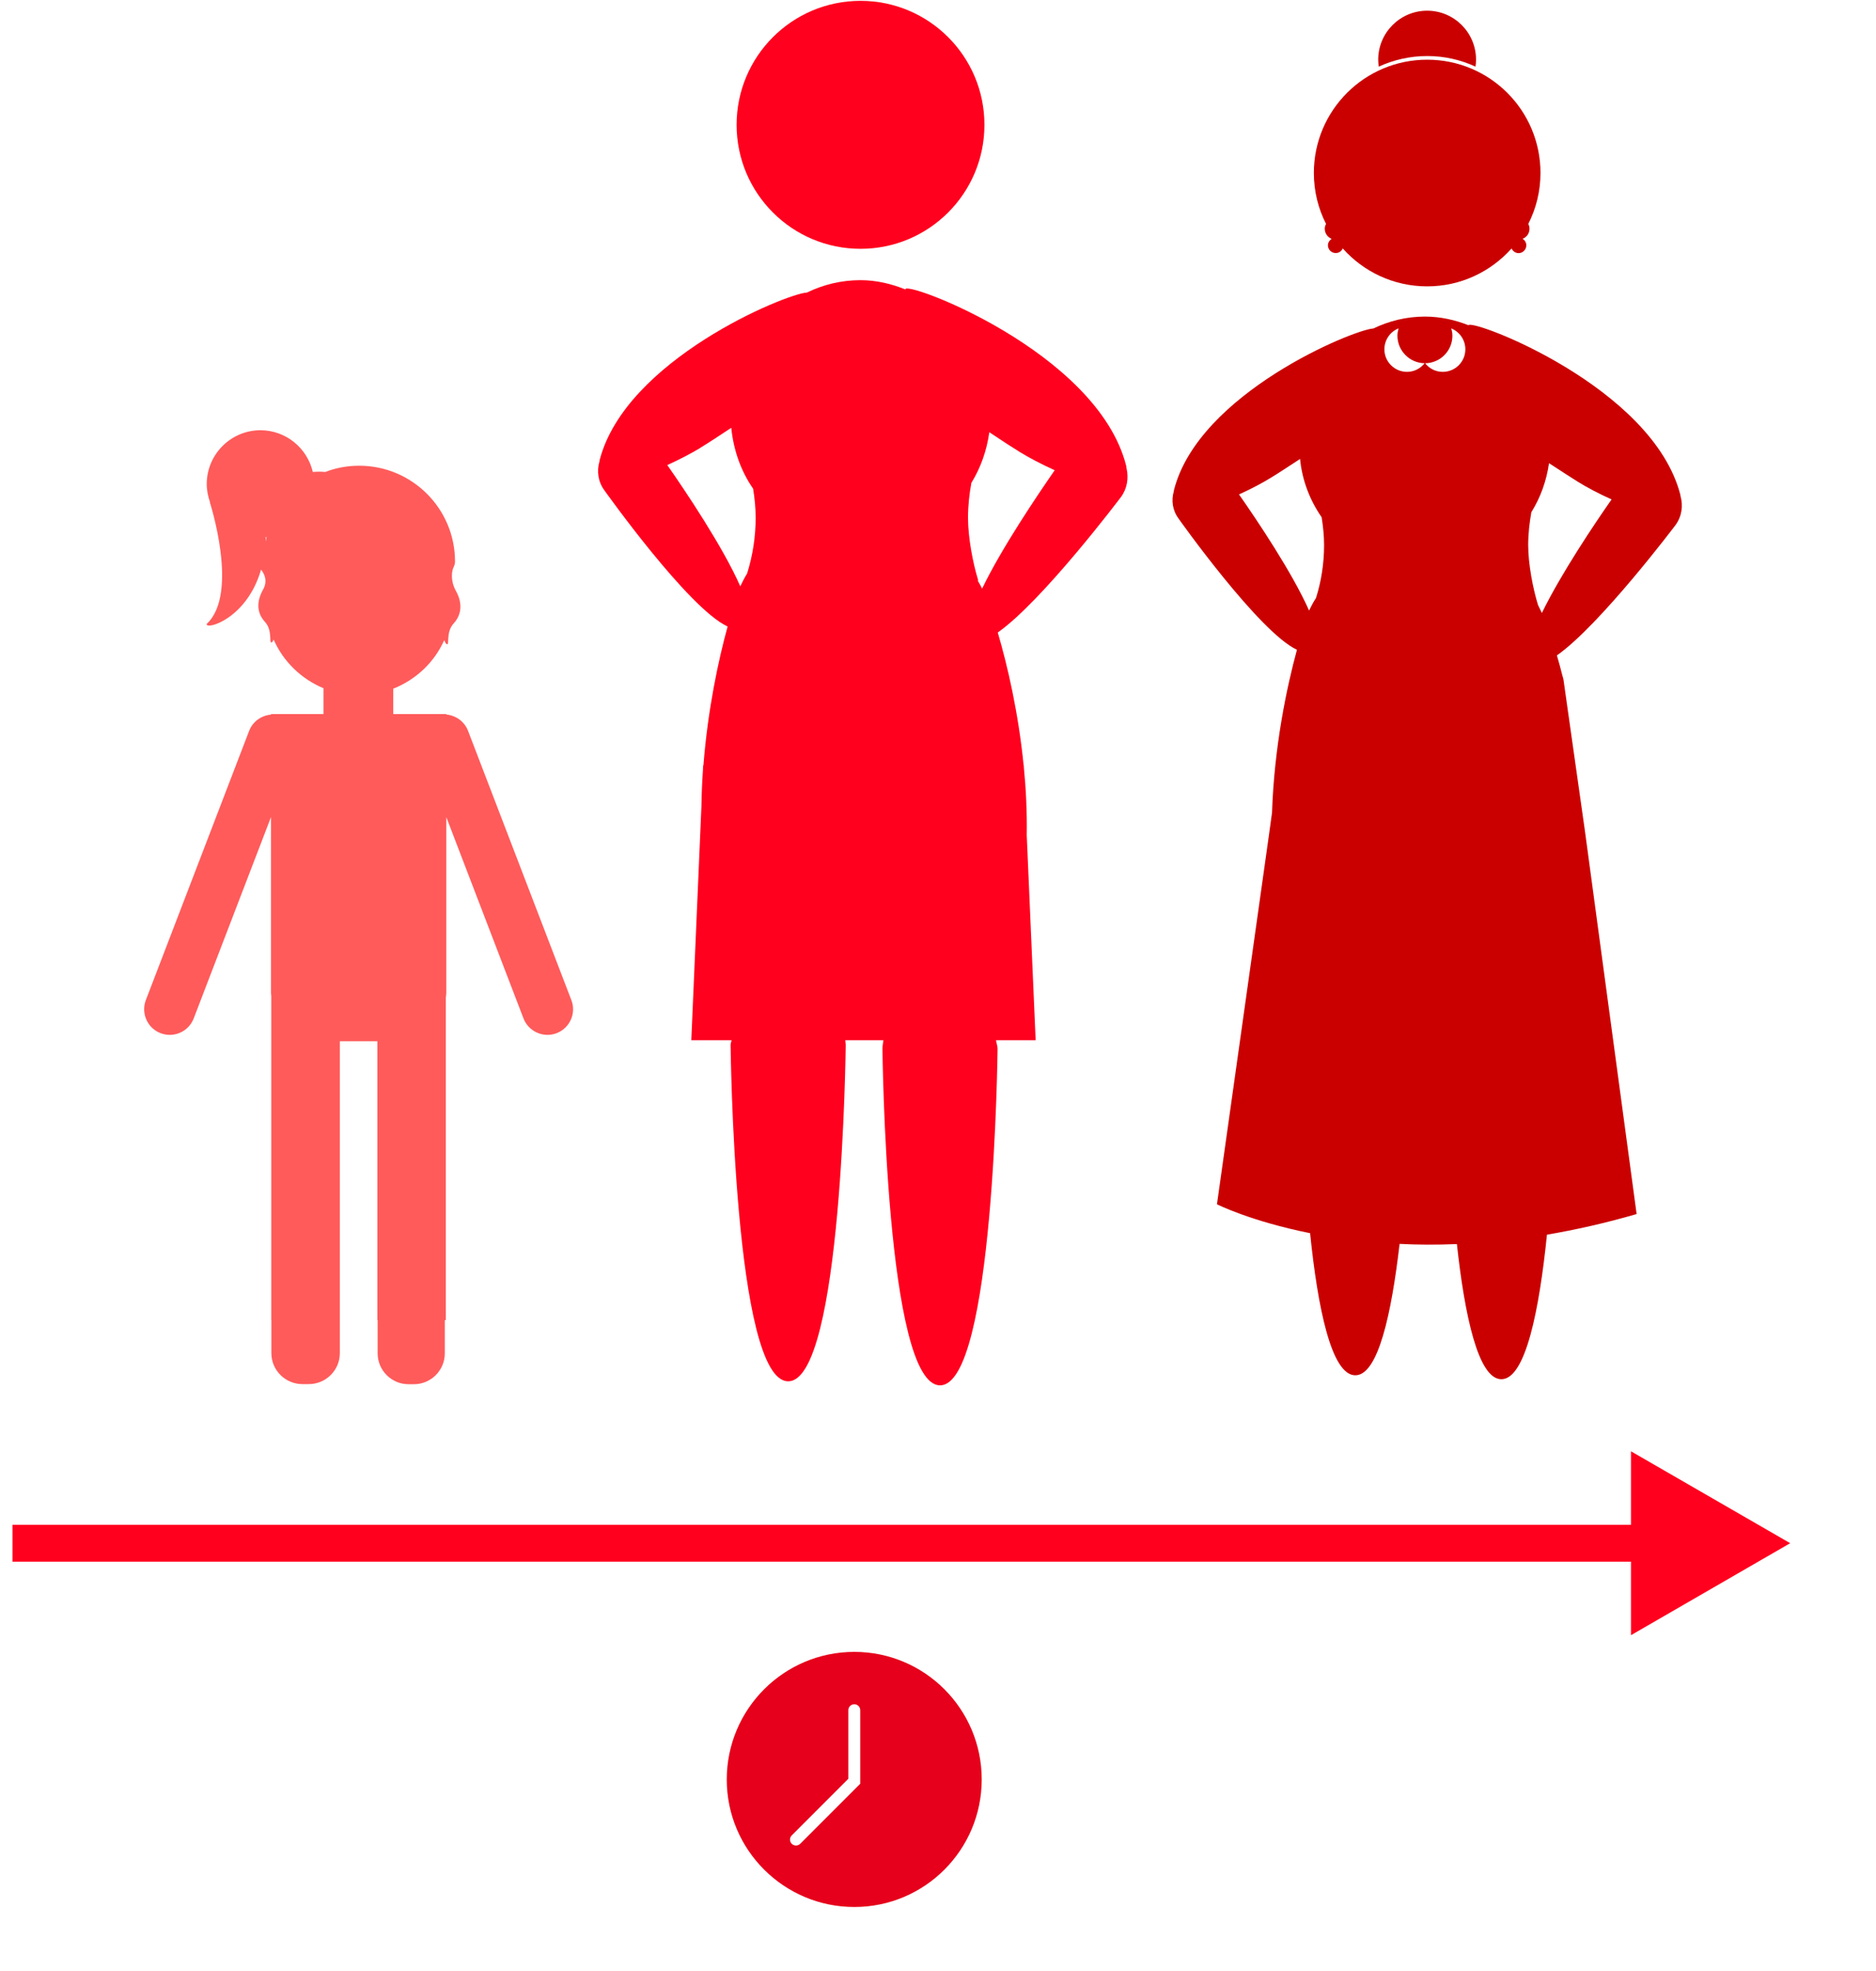 <svg xmlns="http://www.w3.org/2000/svg" width="20" height="21" viewBox="0 0 20 21">
    <g fill="none" fill-rule="evenodd">
        <path d="M15.38 3.962c.134 0 .242-.107.242-.24 0-.1-.062-.187-.15-.223.007.025.012.05.012.078 0 .161-.13.292-.29.293.043.056.11.092.187.092zM16.438 6.53c.201-.413.563-.952.743-1.21-.139-.061-.267-.13-.353-.183-.08-.05-.192-.122-.314-.202-.026.189-.091.365-.188.52-.02.113-.034.231-.034.352 0 .2.05.463.105.64l.041.084zM15 3.962c.076 0 .144-.036.187-.092-.16-.002-.29-.132-.29-.293 0-.027.006-.053.013-.078-.089.035-.151.122-.151.223 0 .133.108.24.24.24zM7.967 6.107v-.001c.057-.183.09-.382.09-.59 0-.106-.012-.209-.028-.31-.13-.187-.209-.41-.233-.649-.128.086-.25.165-.333.216-.085.053-.212.12-.349.182.192.275.595.874.778 1.291.023-.047.047-.094.075-.139zM14.03 6.371c.055-.175.086-.365.086-.564 0-.102-.01-.2-.026-.296-.125-.18-.207-.393-.23-.621-.122.079-.235.155-.316.203-.08.05-.202.115-.334.175.183.262.57.835.746 1.237.023-.046.047-.09.074-.134zM2.835 5.731c0 .014-.003.026-.003.04l.01-.047-.015.002.008.005zM10.425 6.19c.015.027.031.053.045.082.208-.431.588-.993.774-1.262-.144-.065-.277-.135-.367-.19-.083-.052-.203-.13-.33-.215-.027.195-.092.377-.19.538-.023.12-.037.245-.037.374 0 .208.05.481.108.664l-.003.008zM9.108 18.158c-.036 0-.064.028-.064.064v.73l-.603.603c-.025.025-.025.065 0 .09.012.012.029.019.045.019.016 0 .033-.007.045-.019l.64-.64v-.783c0-.035-.028-.064-.063-.064z"/>
        <path fill="#E6001B" fill-rule="nonzero" d="M9.108 17.6c-.751 0-1.36.609-1.36 1.36 0 .75.61 1.358 1.36 1.358.75 0 1.358-.608 1.358-1.359 0-.75-.608-1.359-1.358-1.359zm.063 1.405l-.64.64c-.012.012-.029.018-.045.018-.016 0-.033-.006-.045-.018-.025-.025-.025-.066 0-.09l.603-.603v-.73c0-.036.028-.064.064-.064.035 0 .063.028.063.064v.783z"/>
        <path fill="#FF001E" fill-rule="nonzero" d="M19.085 16.442L17.388 15.463 17.388 16.246 0.133 16.246 0.133 16.639 17.388 16.639 17.388 17.422z"/>
        <circle cx="9.174" cy="1.33" r="1.321" fill="#FF001E" fill-rule="nonzero"/>
        <path fill="#CA0000" fill-rule="nonzero" d="M14.123 2.436c0 .05.031.092.074.109-.023.014-.04.04-.04.069 0 .045.037.082.083.082.034 0 .062-.02.075-.049.221.248.542.404.9.404s.678-.156.9-.404c.013.029.041.05.075.05.045 0 .082-.038.082-.083 0-.03-.016-.055-.04-.07.044-.016.074-.058.074-.108 0-.018-.005-.035-.013-.05.083-.164.13-.347.13-.543 0-.667-.54-1.207-1.208-1.207-.667 0-1.208.54-1.208 1.207 0 .196.047.38.13.543-.008.015-.014.032-.014.05z"/>
        <path fill="#CA0000" fill-rule="nonzero" d="M15.215.597c.184 0 .358.04.515.113.004-.025.006-.05.006-.074 0-.288-.233-.522-.521-.522-.288 0-.522.234-.522.522 0 .025.002.05.006.074.157-.072.332-.113.516-.113z"/>
        <path fill="#FF001E" fill-rule="nonzero" d="M7.757 6.676c-.098.354-.211.883-.258 1.48h-.003l-.002.051c-.009.125-.014.253-.016.382l-.108 2.494h.429c-.002.017-.01.033-.01.05 0 0 .035 3.584.614 3.584.578 0 .613-3.583.613-3.583 0-.018-.004-.034-.005-.051h.407c-.004.03-.01.062-.01.094 0 0 .035 3.583.614 3.583.578 0 .613-3.583.613-3.583 0-.033-.012-.063-.017-.094h.423l-.095-2.185c.004-.248-.008-.492-.031-.726v-.017h-.002c-.056-.564-.173-1.067-.276-1.416.478-.335 1.314-1.444 1.314-1.444.066-.09.082-.2.06-.3-.003-.011-.002-.02-.005-.033-.31-1.22-2.383-1.986-2.353-1.878-.15-.06-.31-.099-.48-.099-.204 0-.398.048-.57.132-.218.01-1.939.715-2.212 1.792v.007c-.03.102-.016.216.053.309 0 0 .894 1.258 1.313 1.45zm2.6-1.533c.098-.16.163-.343.19-.538.127.085.247.163.33.214.09.055.223.126.367.191-.186.269-.566.83-.774 1.262-.013-.029-.03-.056-.045-.083 0-.003.002-.005.003-.008-.057-.183-.108-.456-.108-.664 0-.13.014-.254.036-.374zm-2.894-.37c.084-.051.205-.13.333-.215.024.239.103.461.233.649.016.1.027.203.027.31 0 .208-.033.406-.09.59h.001c-.028.045-.052.092-.075.14-.183-.418-.586-1.017-.778-1.292.137-.062.264-.13.349-.181z"/>
        <path fill="#FF5B5B" fill-rule="nonzero" d="M1.712 11.008c.032.012.065.018.098.018.11 0 .213-.067.255-.175l.824-2.145V10.58l.003.034v3.451h.001v.352c0 .182.149.33.331.33h.068c.182 0 .331-.148.331-.33v-2.592-.731h.4v2.971h.003v.355c0 .18.148.328.328.328h.06c.18 0 .328-.148.328-.328v-.355h.011v-3.438c.002-.016.005-.031.005-.048V10.4 8.706l.823 2.145c.042.108.146.175.256.175.032 0 .065-.006.097-.018.141-.054.212-.213.157-.353L4.99 7.787c-.039-.101-.131-.165-.232-.174v-.005h-.566v-.27c.242-.096.439-.281.544-.518.006.013.01.026.018.037.05.044-.011-.113.082-.214.094-.102.09-.23.025-.346-.065-.117-.043-.225-.023-.258v-.002c.008-.016.013-.034.013-.054 0-.564-.458-1.021-1.022-1.021-.13 0-.253.024-.368.069l.004-.002c-.043-.005-.087-.004-.13 0-.059-.254-.286-.445-.558-.445-.316 0-.573.257-.573.574 0 .068.014.132.035.192l-.003-.002s.317.976-.032 1.299c-.02.07.426-.046.579-.578.032.04.075.116.022.212-.066.116-.075.241.018.343.094.1.033.258.082.214.005-.007.008-.016.012-.024.103.235.295.42.532.519v.275h-.56v.006c-.102.009-.194.072-.233.173l-1.101 2.868c-.054.14.016.299.157.353zm1.12-5.237l.002-.04-.007-.005.015-.002-.01.047z"/>
        <path fill="#CA0000" fill-rule="nonzero" d="M13.827 6.922c-.11.402-.243 1.037-.266 1.737l-.032.232-.555 3.94s.356.18.993.308c.08.786.226 1.514.482 1.514.244 0 .386-.66.472-1.4.192.01.395.011.611.002.082.757.227 1.44.474 1.44.259 0 .405-.745.486-1.54.303-.052.623-.123.956-.22l-.546-4.044-.007-.05V8.84l-.227-1.6c-.003-.016-.008-.03-.012-.044-.018-.075-.039-.147-.058-.213.46-.322 1.264-1.388 1.264-1.388.068-.093.084-.208.053-.313v-.007c-.294-1.152-2.218-1.88-2.26-1.81-.145-.057-.301-.092-.464-.092-.198 0-.383.047-.55.127-.207.01-1.864.689-2.126 1.724v.007c-.03.098-.016.207.051.296 0 .001.858 1.21 1.261 1.396zm2.5-1.467c.096-.155.16-.331.187-.52.122.08.235.152.314.202.086.053.214.122.353.184-.18.257-.542.796-.743 1.21l-.041-.084c-.055-.177-.105-.44-.105-.64 0-.12.014-.239.034-.352zm-.843-1.878c0-.027-.005-.053-.012-.078.088.036.15.122.15.223 0 .133-.108.24-.241.24-.077 0-.144-.036-.188-.092.161-.001.291-.132.291-.293zm-.574-.078c-.007.025-.012.05-.012.078 0 .16.13.291.29.293-.044.056-.112.092-.188.092-.133 0-.241-.108-.241-.24 0-.101.062-.188.15-.223zm-1.366 1.594c.08-.048.194-.124.316-.203.022.228.105.441.23.621.015.096.026.194.026.296 0 .199-.031.39-.086.564-.028.043-.052.088-.074.134-.177-.401-.563-.975-.747-1.237.133-.06.255-.126.335-.175z"/>
    </g>
</svg>
